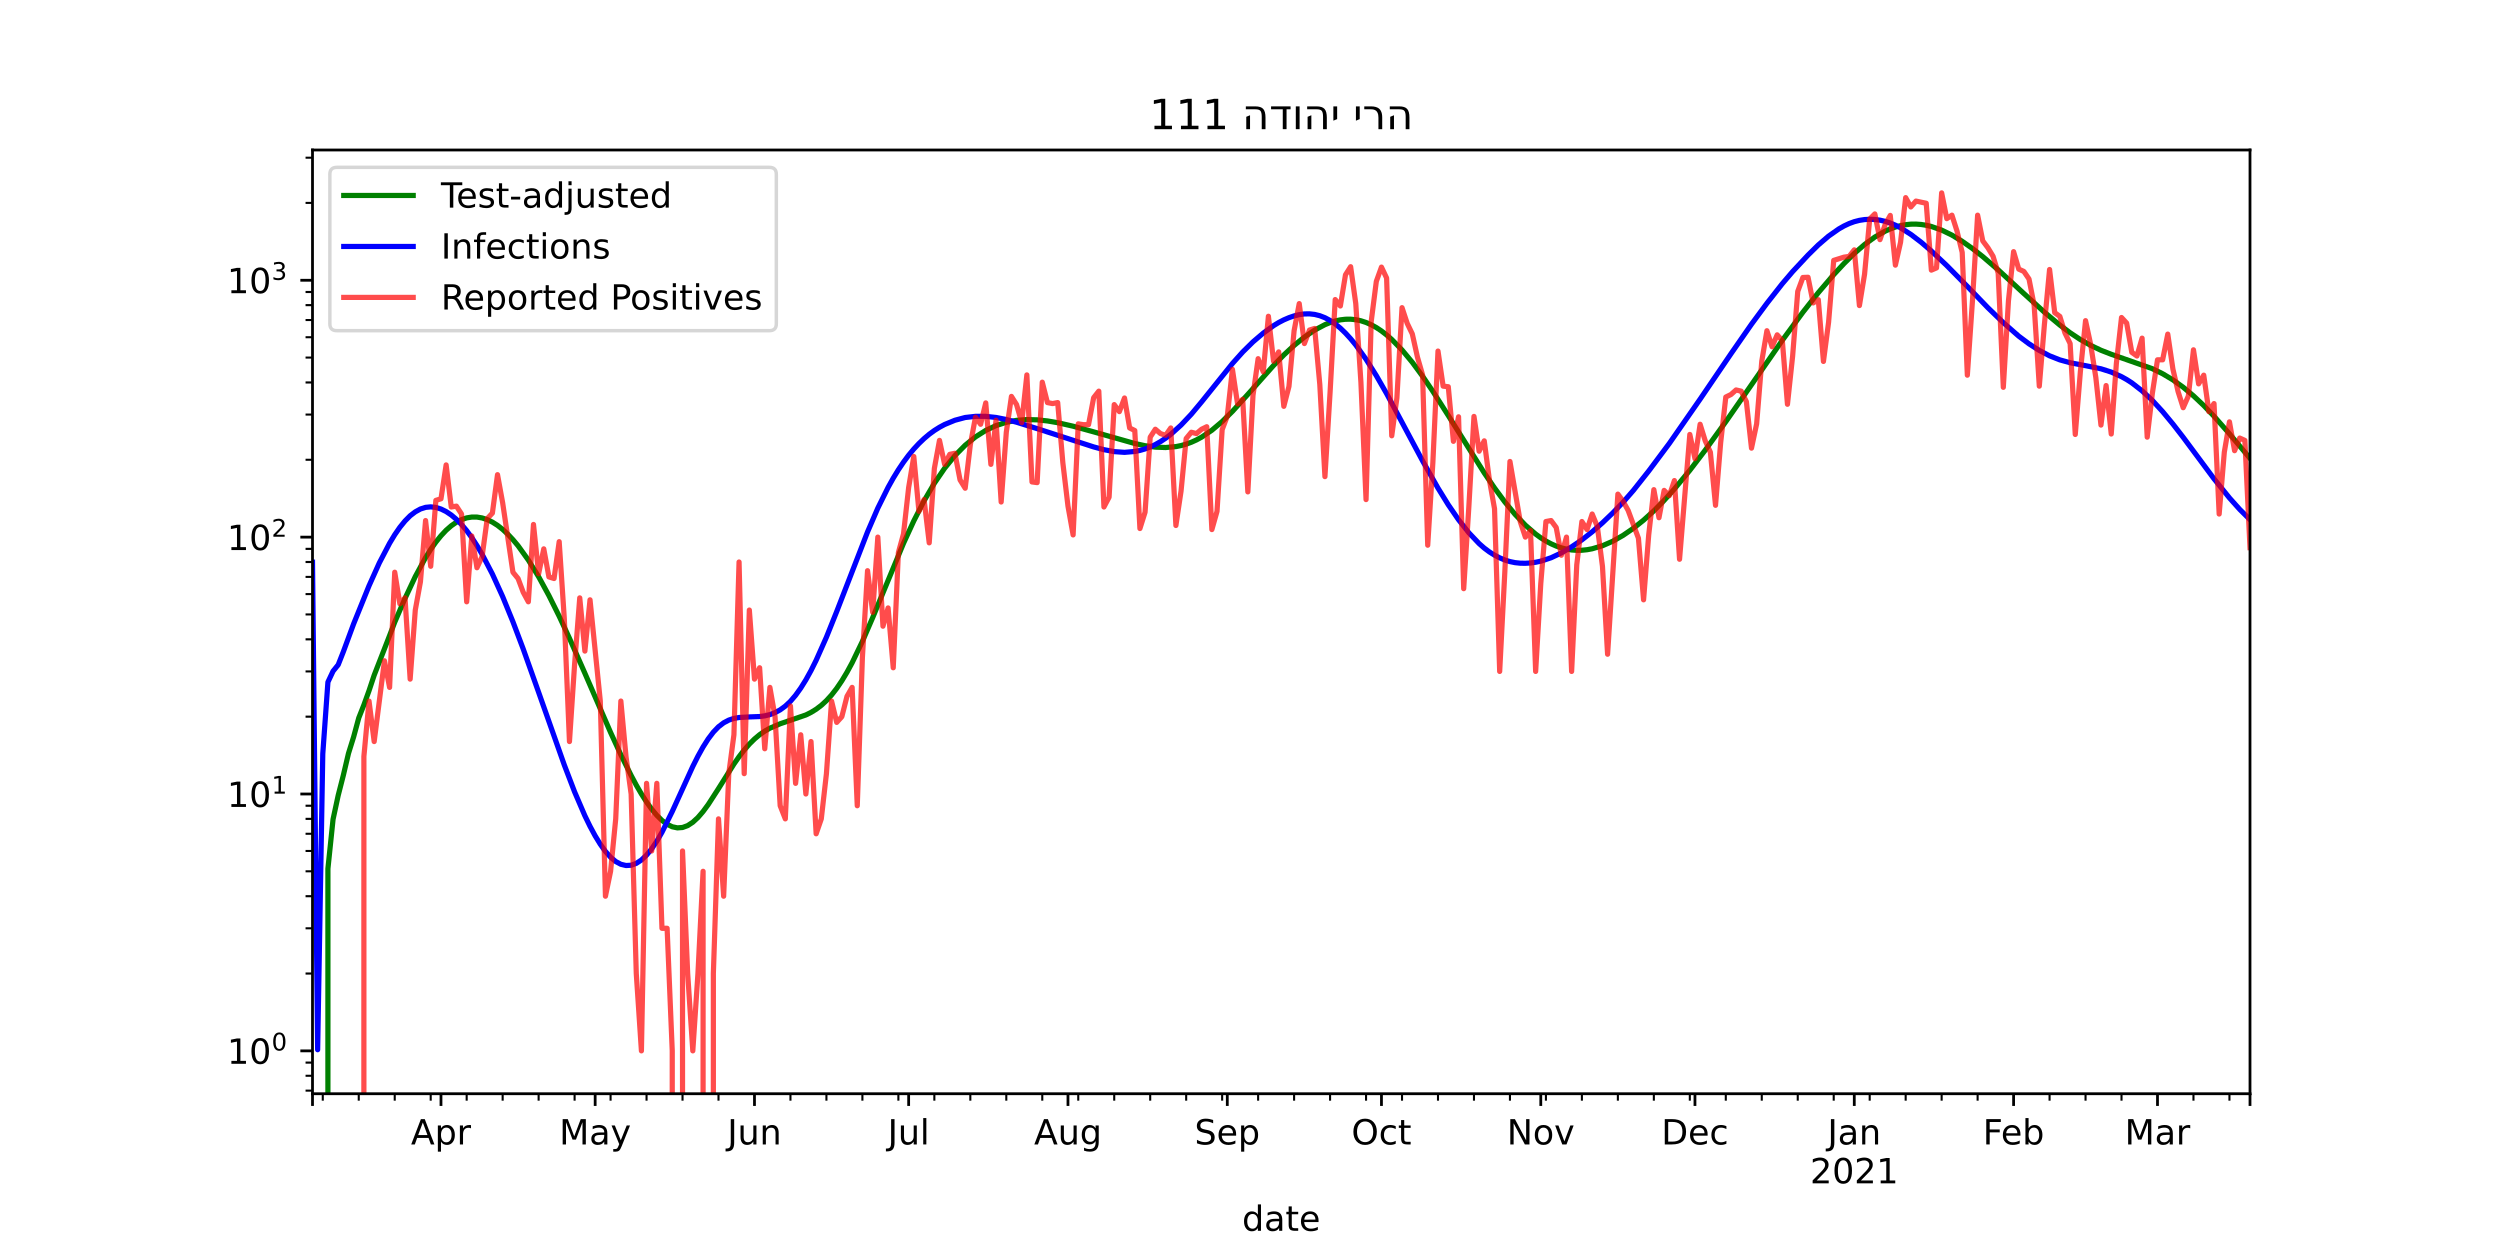 <?xml version="1.0" encoding="utf-8" standalone="no"?>
<!DOCTYPE svg PUBLIC "-//W3C//DTD SVG 1.1//EN"
  "http://www.w3.org/Graphics/SVG/1.1/DTD/svg11.dtd">
<!-- Created with matplotlib (https://matplotlib.org/) -->
<svg height="360pt" version="1.1" viewBox="0 0 720 360" width="720pt" xmlns="http://www.w3.org/2000/svg" xmlns:xlink="http://www.w3.org/1999/xlink">
 <defs>
  <style type="text/css">*{stroke-linecap:butt;stroke-linejoin:round;}</style>
 </defs>
 <g id="figure_1">
  <g id="patch_1">
   <path d="M 0 360 
L 720 360 
L 720 0 
L 0 0 
z
" style="fill:#ffffff;"/>
  </g>
  <g id="axes_1">
   <g id="patch_2">
    <path d="M 90 315 
L 648 315 
L 648 43.2 
L 90 43.2 
z
" style="fill:#ffffff;"/>
   </g>
   <g id="matplotlib.axis_1">
    <g id="xtick_1">
     <g id="line2d_1">
      <defs>
       <path d="M 0 0 
L 0 3.5 
" id="m1b17da9f1c" style="stroke:#000000;stroke-width:0.8;"/>
      </defs>
      <g>
       <use style="stroke:#000000;stroke-width:0.8;" x="90" xlink:href="#m1b17da9f1c" y="315"/>
      </g>
     </g>
    </g>
    <g id="xtick_2">
     <g id="line2d_2">
      <g>
       <use style="stroke:#000000;stroke-width:0.8;" x="127.003" xlink:href="#m1b17da9f1c" y="315"/>
      </g>
     </g>
     <g id="text_1">
      <!-- Apr -->
      <g transform="translate(118.353 329.598)scale(0.1 -0.1)">
       <defs>
        <path d="M 34.188 63.188 
L 20.797 26.906 
L 47.609 26.906 
z
M 28.609 72.906 
L 39.797 72.906 
L 67.578 0 
L 57.328 0 
L 50.688 18.703 
L 17.828 18.703 
L 11.188 0 
L 0.781 0 
z
" id="DejaVuSans-65"/>
        <path d="M 18.109 8.203 
L 18.109 -20.797 
L 9.078 -20.797 
L 9.078 54.688 
L 18.109 54.688 
L 18.109 46.391 
Q 20.953 51.266 25.266 53.625 
Q 29.594 56 35.594 56 
Q 45.562 56 51.781 48.094 
Q 58.016 40.188 58.016 27.297 
Q 58.016 14.406 51.781 6.484 
Q 45.562 -1.422 35.594 -1.422 
Q 29.594 -1.422 25.266 0.953 
Q 20.953 3.328 18.109 8.203 
z
M 48.688 27.297 
Q 48.688 37.203 44.609 42.844 
Q 40.531 48.484 33.406 48.484 
Q 26.266 48.484 22.188 42.844 
Q 18.109 37.203 18.109 27.297 
Q 18.109 17.391 22.188 11.75 
Q 26.266 6.109 33.406 6.109 
Q 40.531 6.109 44.609 11.75 
Q 48.688 17.391 48.688 27.297 
z
" id="DejaVuSans-112"/>
        <path d="M 41.109 46.297 
Q 39.594 47.172 37.812 47.578 
Q 36.031 48 33.891 48 
Q 26.266 48 22.188 43.047 
Q 18.109 38.094 18.109 28.812 
L 18.109 0 
L 9.078 0 
L 9.078 54.688 
L 18.109 54.688 
L 18.109 46.188 
Q 20.953 51.172 25.484 53.578 
Q 30.031 56 36.531 56 
Q 37.453 56 38.578 55.875 
Q 39.703 55.766 41.062 55.516 
z
" id="DejaVuSans-114"/>
       </defs>
       <use xlink:href="#DejaVuSans-65"/>
       <use x="68.408" xlink:href="#DejaVuSans-112"/>
       <use x="131.885" xlink:href="#DejaVuSans-114"/>
      </g>
     </g>
    </g>
    <g id="xtick_3">
     <g id="line2d_3">
      <g>
       <use style="stroke:#000000;stroke-width:0.8;" x="171.406" xlink:href="#m1b17da9f1c" y="315"/>
      </g>
     </g>
     <g id="text_2">
      <!-- May -->
      <g transform="translate(161.068 329.598)scale(0.1 -0.1)">
       <defs>
        <path d="M 9.812 72.906 
L 24.516 72.906 
L 43.109 23.297 
L 61.812 72.906 
L 76.516 72.906 
L 76.516 0 
L 66.891 0 
L 66.891 64.016 
L 48.094 14.016 
L 38.188 14.016 
L 19.391 64.016 
L 19.391 0 
L 9.812 0 
z
" id="DejaVuSans-77"/>
        <path d="M 34.281 27.484 
Q 23.391 27.484 19.188 25 
Q 14.984 22.516 14.984 16.5 
Q 14.984 11.719 18.141 8.906 
Q 21.297 6.109 26.703 6.109 
Q 34.188 6.109 38.703 11.406 
Q 43.219 16.703 43.219 25.484 
L 43.219 27.484 
z
M 52.203 31.203 
L 52.203 0 
L 43.219 0 
L 43.219 8.297 
Q 40.141 3.328 35.547 0.953 
Q 30.953 -1.422 24.312 -1.422 
Q 15.922 -1.422 10.953 3.297 
Q 6 8.016 6 15.922 
Q 6 25.141 12.172 29.828 
Q 18.359 34.516 30.609 34.516 
L 43.219 34.516 
L 43.219 35.406 
Q 43.219 41.609 39.141 45 
Q 35.062 48.391 27.688 48.391 
Q 23 48.391 18.547 47.266 
Q 14.109 46.141 10.016 43.891 
L 10.016 52.203 
Q 14.938 54.109 19.578 55.047 
Q 24.219 56 28.609 56 
Q 40.484 56 46.344 49.844 
Q 52.203 43.703 52.203 31.203 
z
" id="DejaVuSans-97"/>
        <path d="M 32.172 -5.078 
Q 28.375 -14.844 24.75 -17.812 
Q 21.141 -20.797 15.094 -20.797 
L 7.906 -20.797 
L 7.906 -13.281 
L 13.188 -13.281 
Q 16.891 -13.281 18.938 -11.516 
Q 21 -9.766 23.484 -3.219 
L 25.094 0.875 
L 2.984 54.688 
L 12.5 54.688 
L 29.594 11.922 
L 46.688 54.688 
L 56.203 54.688 
z
" id="DejaVuSans-121"/>
       </defs>
       <use xlink:href="#DejaVuSans-77"/>
       <use x="86.279" xlink:href="#DejaVuSans-97"/>
       <use x="147.559" xlink:href="#DejaVuSans-121"/>
      </g>
     </g>
    </g>
    <g id="xtick_4">
     <g id="line2d_4">
      <g>
       <use style="stroke:#000000;stroke-width:0.8;" x="217.289" xlink:href="#m1b17da9f1c" y="315"/>
      </g>
     </g>
     <g id="text_3">
      <!-- Jun -->
      <g transform="translate(209.477 329.598)scale(0.1 -0.1)">
       <defs>
        <path d="M 9.812 72.906 
L 19.672 72.906 
L 19.672 5.078 
Q 19.672 -8.109 14.672 -14.062 
Q 9.672 -20.016 -1.422 -20.016 
L -5.172 -20.016 
L -5.172 -11.719 
L -2.094 -11.719 
Q 4.438 -11.719 7.125 -8.047 
Q 9.812 -4.391 9.812 5.078 
z
" id="DejaVuSans-74"/>
        <path d="M 8.5 21.578 
L 8.5 54.688 
L 17.484 54.688 
L 17.484 21.922 
Q 17.484 14.156 20.5 10.266 
Q 23.531 6.391 29.594 6.391 
Q 36.859 6.391 41.078 11.031 
Q 45.312 15.672 45.312 23.688 
L 45.312 54.688 
L 54.297 54.688 
L 54.297 0 
L 45.312 0 
L 45.312 8.406 
Q 42.047 3.422 37.719 1 
Q 33.406 -1.422 27.688 -1.422 
Q 18.266 -1.422 13.375 4.438 
Q 8.5 10.297 8.5 21.578 
z
M 31.109 56 
z
" id="DejaVuSans-117"/>
        <path d="M 54.891 33.016 
L 54.891 0 
L 45.906 0 
L 45.906 32.719 
Q 45.906 40.484 42.875 44.328 
Q 39.844 48.188 33.797 48.188 
Q 26.516 48.188 22.312 43.547 
Q 18.109 38.922 18.109 30.906 
L 18.109 0 
L 9.078 0 
L 9.078 54.688 
L 18.109 54.688 
L 18.109 46.188 
Q 21.344 51.125 25.703 53.562 
Q 30.078 56 35.797 56 
Q 45.219 56 50.047 50.172 
Q 54.891 44.344 54.891 33.016 
z
" id="DejaVuSans-110"/>
       </defs>
       <use xlink:href="#DejaVuSans-74"/>
       <use x="29.492" xlink:href="#DejaVuSans-117"/>
       <use x="92.871" xlink:href="#DejaVuSans-110"/>
      </g>
     </g>
    </g>
    <g id="xtick_5">
     <g id="line2d_5">
      <g>
       <use style="stroke:#000000;stroke-width:0.8;" x="261.692" xlink:href="#m1b17da9f1c" y="315"/>
      </g>
     </g>
     <g id="text_4">
      <!-- Jul -->
      <g transform="translate(255.659 329.598)scale(0.1 -0.1)">
       <defs>
        <path d="M 9.422 75.984 
L 18.406 75.984 
L 18.406 0 
L 9.422 0 
z
" id="DejaVuSans-108"/>
       </defs>
       <use xlink:href="#DejaVuSans-74"/>
       <use x="29.492" xlink:href="#DejaVuSans-117"/>
       <use x="92.871" xlink:href="#DejaVuSans-108"/>
      </g>
     </g>
    </g>
    <g id="xtick_6">
     <g id="line2d_6">
      <g>
       <use style="stroke:#000000;stroke-width:0.8;" x="307.576" xlink:href="#m1b17da9f1c" y="315"/>
      </g>
     </g>
     <g id="text_5">
      <!-- Aug -->
      <g transform="translate(297.812 329.598)scale(0.1 -0.1)">
       <defs>
        <path d="M 45.406 27.984 
Q 45.406 37.75 41.375 43.109 
Q 37.359 48.484 30.078 48.484 
Q 22.859 48.484 18.828 43.109 
Q 14.797 37.75 14.797 27.984 
Q 14.797 18.266 18.828 12.891 
Q 22.859 7.516 30.078 7.516 
Q 37.359 7.516 41.375 12.891 
Q 45.406 18.266 45.406 27.984 
z
M 54.391 6.781 
Q 54.391 -7.172 48.188 -13.984 
Q 42 -20.797 29.203 -20.797 
Q 24.469 -20.797 20.266 -20.094 
Q 16.062 -19.391 12.109 -17.922 
L 12.109 -9.188 
Q 16.062 -11.328 19.922 -12.344 
Q 23.781 -13.375 27.781 -13.375 
Q 36.625 -13.375 41.016 -8.766 
Q 45.406 -4.156 45.406 5.172 
L 45.406 9.625 
Q 42.625 4.781 38.281 2.391 
Q 33.938 0 27.875 0 
Q 17.828 0 11.672 7.656 
Q 5.516 15.328 5.516 27.984 
Q 5.516 40.672 11.672 48.328 
Q 17.828 56 27.875 56 
Q 33.938 56 38.281 53.609 
Q 42.625 51.219 45.406 46.391 
L 45.406 54.688 
L 54.391 54.688 
z
" id="DejaVuSans-103"/>
       </defs>
       <use xlink:href="#DejaVuSans-65"/>
       <use x="68.408" xlink:href="#DejaVuSans-117"/>
       <use x="131.787" xlink:href="#DejaVuSans-103"/>
      </g>
     </g>
    </g>
    <g id="xtick_7">
     <g id="line2d_7">
      <g>
       <use style="stroke:#000000;stroke-width:0.8;" x="353.459" xlink:href="#m1b17da9f1c" y="315"/>
      </g>
     </g>
     <g id="text_6">
      <!-- Sep -->
      <g transform="translate(344.034 329.598)scale(0.1 -0.1)">
       <defs>
        <path d="M 53.516 70.516 
L 53.516 60.891 
Q 47.906 63.578 42.922 64.891 
Q 37.938 66.219 33.297 66.219 
Q 25.25 66.219 20.875 63.094 
Q 16.5 59.969 16.5 54.203 
Q 16.5 49.359 19.406 46.891 
Q 22.312 44.438 30.422 42.922 
L 36.375 41.703 
Q 47.406 39.594 52.656 34.297 
Q 57.906 29 57.906 20.125 
Q 57.906 9.516 50.797 4.047 
Q 43.703 -1.422 29.984 -1.422 
Q 24.812 -1.422 18.969 -0.25 
Q 13.141 0.922 6.891 3.219 
L 6.891 13.375 
Q 12.891 10.016 18.656 8.297 
Q 24.422 6.594 29.984 6.594 
Q 38.422 6.594 43.016 9.906 
Q 47.609 13.234 47.609 19.391 
Q 47.609 24.75 44.312 27.781 
Q 41.016 30.812 33.5 32.328 
L 27.484 33.5 
Q 16.453 35.688 11.516 40.375 
Q 6.594 45.062 6.594 53.422 
Q 6.594 63.094 13.406 68.656 
Q 20.219 74.219 32.172 74.219 
Q 37.312 74.219 42.625 73.281 
Q 47.953 72.359 53.516 70.516 
z
" id="DejaVuSans-83"/>
        <path d="M 56.203 29.594 
L 56.203 25.203 
L 14.891 25.203 
Q 15.484 15.922 20.484 11.062 
Q 25.484 6.203 34.422 6.203 
Q 39.594 6.203 44.453 7.469 
Q 49.312 8.734 54.109 11.281 
L 54.109 2.781 
Q 49.266 0.734 44.188 -0.344 
Q 39.109 -1.422 33.891 -1.422 
Q 20.797 -1.422 13.156 6.188 
Q 5.516 13.812 5.516 26.812 
Q 5.516 40.234 12.766 48.109 
Q 20.016 56 32.328 56 
Q 43.359 56 49.781 48.891 
Q 56.203 41.797 56.203 29.594 
z
M 47.219 32.234 
Q 47.125 39.594 43.094 43.984 
Q 39.062 48.391 32.422 48.391 
Q 24.906 48.391 20.391 44.141 
Q 15.875 39.891 15.188 32.172 
z
" id="DejaVuSans-101"/>
       </defs>
       <use xlink:href="#DejaVuSans-83"/>
       <use x="63.477" xlink:href="#DejaVuSans-101"/>
       <use x="125" xlink:href="#DejaVuSans-112"/>
      </g>
     </g>
    </g>
    <g id="xtick_8">
     <g id="line2d_8">
      <g>
       <use style="stroke:#000000;stroke-width:0.8;" x="397.862" xlink:href="#m1b17da9f1c" y="315"/>
      </g>
     </g>
     <g id="text_7">
      <!-- Oct -->
      <g transform="translate(389.217 329.598)scale(0.1 -0.1)">
       <defs>
        <path d="M 39.406 66.219 
Q 28.656 66.219 22.328 58.203 
Q 16.016 50.203 16.016 36.375 
Q 16.016 22.609 22.328 14.594 
Q 28.656 6.594 39.406 6.594 
Q 50.141 6.594 56.422 14.594 
Q 62.703 22.609 62.703 36.375 
Q 62.703 50.203 56.422 58.203 
Q 50.141 66.219 39.406 66.219 
z
M 39.406 74.219 
Q 54.734 74.219 63.906 63.938 
Q 73.094 53.656 73.094 36.375 
Q 73.094 19.141 63.906 8.859 
Q 54.734 -1.422 39.406 -1.422 
Q 24.031 -1.422 14.812 8.828 
Q 5.609 19.094 5.609 36.375 
Q 5.609 53.656 14.812 63.938 
Q 24.031 74.219 39.406 74.219 
z
" id="DejaVuSans-79"/>
        <path d="M 48.781 52.594 
L 48.781 44.188 
Q 44.969 46.297 41.141 47.344 
Q 37.312 48.391 33.406 48.391 
Q 24.656 48.391 19.812 42.844 
Q 14.984 37.312 14.984 27.297 
Q 14.984 17.281 19.812 11.734 
Q 24.656 6.203 33.406 6.203 
Q 37.312 6.203 41.141 7.25 
Q 44.969 8.297 48.781 10.406 
L 48.781 2.094 
Q 45.016 0.344 40.984 -0.531 
Q 36.969 -1.422 32.422 -1.422 
Q 20.062 -1.422 12.781 6.344 
Q 5.516 14.109 5.516 27.297 
Q 5.516 40.672 12.859 48.328 
Q 20.219 56 33.016 56 
Q 37.156 56 41.109 55.141 
Q 45.062 54.297 48.781 52.594 
z
" id="DejaVuSans-99"/>
        <path d="M 18.312 70.219 
L 18.312 54.688 
L 36.812 54.688 
L 36.812 47.703 
L 18.312 47.703 
L 18.312 18.016 
Q 18.312 11.328 20.141 9.422 
Q 21.969 7.516 27.594 7.516 
L 36.812 7.516 
L 36.812 0 
L 27.594 0 
Q 17.188 0 13.234 3.875 
Q 9.281 7.766 9.281 18.016 
L 9.281 47.703 
L 2.688 47.703 
L 2.688 54.688 
L 9.281 54.688 
L 9.281 70.219 
z
" id="DejaVuSans-116"/>
       </defs>
       <use xlink:href="#DejaVuSans-79"/>
       <use x="78.711" xlink:href="#DejaVuSans-99"/>
       <use x="133.691" xlink:href="#DejaVuSans-116"/>
      </g>
     </g>
    </g>
    <g id="xtick_9">
     <g id="line2d_9">
      <g>
       <use style="stroke:#000000;stroke-width:0.8;" x="443.745" xlink:href="#m1b17da9f1c" y="315"/>
      </g>
     </g>
     <g id="text_8">
      <!-- Nov -->
      <g transform="translate(433.986 329.598)scale(0.1 -0.1)">
       <defs>
        <path d="M 9.812 72.906 
L 23.094 72.906 
L 55.422 11.922 
L 55.422 72.906 
L 64.984 72.906 
L 64.984 0 
L 51.703 0 
L 19.391 60.984 
L 19.391 0 
L 9.812 0 
z
" id="DejaVuSans-78"/>
        <path d="M 30.609 48.391 
Q 23.391 48.391 19.188 42.75 
Q 14.984 37.109 14.984 27.297 
Q 14.984 17.484 19.156 11.844 
Q 23.344 6.203 30.609 6.203 
Q 37.797 6.203 41.984 11.859 
Q 46.188 17.531 46.188 27.297 
Q 46.188 37.016 41.984 42.703 
Q 37.797 48.391 30.609 48.391 
z
M 30.609 56 
Q 42.328 56 49.016 48.375 
Q 55.719 40.766 55.719 27.297 
Q 55.719 13.875 49.016 6.219 
Q 42.328 -1.422 30.609 -1.422 
Q 18.844 -1.422 12.172 6.219 
Q 5.516 13.875 5.516 27.297 
Q 5.516 40.766 12.172 48.375 
Q 18.844 56 30.609 56 
z
" id="DejaVuSans-111"/>
        <path d="M 2.984 54.688 
L 12.5 54.688 
L 29.594 8.797 
L 46.688 54.688 
L 56.203 54.688 
L 35.688 0 
L 23.484 0 
z
" id="DejaVuSans-118"/>
       </defs>
       <use xlink:href="#DejaVuSans-78"/>
       <use x="74.805" xlink:href="#DejaVuSans-111"/>
       <use x="135.986" xlink:href="#DejaVuSans-118"/>
      </g>
     </g>
    </g>
    <g id="xtick_10">
     <g id="line2d_10">
      <g>
       <use style="stroke:#000000;stroke-width:0.8;" x="488.149" xlink:href="#m1b17da9f1c" y="315"/>
      </g>
     </g>
     <g id="text_9">
      <!-- Dec -->
      <g transform="translate(478.473 329.598)scale(0.1 -0.1)">
       <defs>
        <path d="M 19.672 64.797 
L 19.672 8.109 
L 31.594 8.109 
Q 46.688 8.109 53.688 14.938 
Q 60.688 21.781 60.688 36.531 
Q 60.688 51.172 53.688 57.984 
Q 46.688 64.797 31.594 64.797 
z
M 9.812 72.906 
L 30.078 72.906 
Q 51.266 72.906 61.172 64.094 
Q 71.094 55.281 71.094 36.531 
Q 71.094 17.672 61.125 8.828 
Q 51.172 0 30.078 0 
L 9.812 0 
z
" id="DejaVuSans-68"/>
       </defs>
       <use xlink:href="#DejaVuSans-68"/>
       <use x="77.002" xlink:href="#DejaVuSans-101"/>
       <use x="138.525" xlink:href="#DejaVuSans-99"/>
      </g>
     </g>
    </g>
    <g id="xtick_11">
     <g id="line2d_11">
      <g>
       <use style="stroke:#000000;stroke-width:0.8;" x="534.032" xlink:href="#m1b17da9f1c" y="315"/>
      </g>
     </g>
     <g id="text_10">
      <!-- Jan -->
      <g transform="translate(526.324 329.598)scale(0.1 -0.1)">
       <use xlink:href="#DejaVuSans-74"/>
       <use x="29.492" xlink:href="#DejaVuSans-97"/>
       <use x="90.771" xlink:href="#DejaVuSans-110"/>
      </g>
      <!-- 2021 -->
      <g transform="translate(521.307 340.796)scale(0.1 -0.1)">
       <defs>
        <path d="M 19.188 8.297 
L 53.609 8.297 
L 53.609 0 
L 7.328 0 
L 7.328 8.297 
Q 12.938 14.109 22.625 23.891 
Q 32.328 33.688 34.812 36.531 
Q 39.547 41.844 41.422 45.531 
Q 43.312 49.219 43.312 52.781 
Q 43.312 58.594 39.234 62.25 
Q 35.156 65.922 28.609 65.922 
Q 23.969 65.922 18.812 64.312 
Q 13.672 62.703 7.812 59.422 
L 7.812 69.391 
Q 13.766 71.781 18.938 73 
Q 24.125 74.219 28.422 74.219 
Q 39.75 74.219 46.484 68.547 
Q 53.219 62.891 53.219 53.422 
Q 53.219 48.922 51.531 44.891 
Q 49.859 40.875 45.406 35.406 
Q 44.188 33.984 37.641 27.219 
Q 31.109 20.453 19.188 8.297 
z
" id="DejaVuSans-50"/>
        <path d="M 31.781 66.406 
Q 24.172 66.406 20.328 58.906 
Q 16.5 51.422 16.5 36.375 
Q 16.5 21.391 20.328 13.891 
Q 24.172 6.391 31.781 6.391 
Q 39.453 6.391 43.281 13.891 
Q 47.125 21.391 47.125 36.375 
Q 47.125 51.422 43.281 58.906 
Q 39.453 66.406 31.781 66.406 
z
M 31.781 74.219 
Q 44.047 74.219 50.516 64.516 
Q 56.984 54.828 56.984 36.375 
Q 56.984 17.969 50.516 8.266 
Q 44.047 -1.422 31.781 -1.422 
Q 19.531 -1.422 13.062 8.266 
Q 6.594 17.969 6.594 36.375 
Q 6.594 54.828 13.062 64.516 
Q 19.531 74.219 31.781 74.219 
z
" id="DejaVuSans-48"/>
        <path d="M 12.406 8.297 
L 28.516 8.297 
L 28.516 63.922 
L 10.984 60.406 
L 10.984 69.391 
L 28.422 72.906 
L 38.281 72.906 
L 38.281 8.297 
L 54.391 8.297 
L 54.391 0 
L 12.406 0 
z
" id="DejaVuSans-49"/>
       </defs>
       <use xlink:href="#DejaVuSans-50"/>
       <use x="63.623" xlink:href="#DejaVuSans-48"/>
       <use x="127.246" xlink:href="#DejaVuSans-50"/>
       <use x="190.869" xlink:href="#DejaVuSans-49"/>
      </g>
     </g>
    </g>
    <g id="xtick_12">
     <g id="line2d_12">
      <g>
       <use style="stroke:#000000;stroke-width:0.8;" x="579.915" xlink:href="#m1b17da9f1c" y="315"/>
      </g>
     </g>
     <g id="text_11">
      <!-- Feb -->
      <g transform="translate(571.064 329.598)scale(0.1 -0.1)">
       <defs>
        <path d="M 9.812 72.906 
L 51.703 72.906 
L 51.703 64.594 
L 19.672 64.594 
L 19.672 43.109 
L 48.578 43.109 
L 48.578 34.812 
L 19.672 34.812 
L 19.672 0 
L 9.812 0 
z
" id="DejaVuSans-70"/>
        <path d="M 48.688 27.297 
Q 48.688 37.203 44.609 42.844 
Q 40.531 48.484 33.406 48.484 
Q 26.266 48.484 22.188 42.844 
Q 18.109 37.203 18.109 27.297 
Q 18.109 17.391 22.188 11.75 
Q 26.266 6.109 33.406 6.109 
Q 40.531 6.109 44.609 11.75 
Q 48.688 17.391 48.688 27.297 
z
M 18.109 46.391 
Q 20.953 51.266 25.266 53.625 
Q 29.594 56 35.594 56 
Q 45.562 56 51.781 48.094 
Q 58.016 40.188 58.016 27.297 
Q 58.016 14.406 51.781 6.484 
Q 45.562 -1.422 35.594 -1.422 
Q 29.594 -1.422 25.266 0.953 
Q 20.953 3.328 18.109 8.203 
L 18.109 0 
L 9.078 0 
L 9.078 75.984 
L 18.109 75.984 
z
" id="DejaVuSans-98"/>
       </defs>
       <use xlink:href="#DejaVuSans-70"/>
       <use x="52.02" xlink:href="#DejaVuSans-101"/>
       <use x="113.543" xlink:href="#DejaVuSans-98"/>
      </g>
     </g>
    </g>
    <g id="xtick_13">
     <g id="line2d_13">
      <g>
       <use style="stroke:#000000;stroke-width:0.8;" x="621.358" xlink:href="#m1b17da9f1c" y="315"/>
      </g>
     </g>
     <g id="text_12">
      <!-- Mar -->
      <g transform="translate(611.924 329.598)scale(0.1 -0.1)">
       <use xlink:href="#DejaVuSans-77"/>
       <use x="86.279" xlink:href="#DejaVuSans-97"/>
       <use x="147.559" xlink:href="#DejaVuSans-114"/>
      </g>
     </g>
    </g>
    <g id="xtick_14">
     <g id="line2d_14">
      <g>
       <use style="stroke:#000000;stroke-width:0.8;" x="648" xlink:href="#m1b17da9f1c" y="315"/>
      </g>
     </g>
    </g>
    <g id="xtick_15">
     <g id="line2d_15">
      <defs>
       <path d="M 0 0 
L 0 2 
" id="md1e01b99cb" style="stroke:#000000;stroke-width:0.6;"/>
      </defs>
      <g>
       <use style="stroke:#000000;stroke-width:0.6;" x="92.96" xlink:href="#md1e01b99cb" y="315"/>
      </g>
     </g>
    </g>
    <g id="xtick_16">
     <g id="line2d_16">
      <g>
       <use style="stroke:#000000;stroke-width:0.6;" x="103.321" xlink:href="#md1e01b99cb" y="315"/>
      </g>
     </g>
    </g>
    <g id="xtick_17">
     <g id="line2d_17">
      <g>
       <use style="stroke:#000000;stroke-width:0.6;" x="113.682" xlink:href="#md1e01b99cb" y="315"/>
      </g>
     </g>
    </g>
    <g id="xtick_18">
     <g id="line2d_18">
      <g>
       <use style="stroke:#000000;stroke-width:0.6;" x="124.042" xlink:href="#md1e01b99cb" y="315"/>
      </g>
     </g>
    </g>
    <g id="xtick_19">
     <g id="line2d_19">
      <g>
       <use style="stroke:#000000;stroke-width:0.6;" x="134.403" xlink:href="#md1e01b99cb" y="315"/>
      </g>
     </g>
    </g>
    <g id="xtick_20">
     <g id="line2d_20">
      <g>
       <use style="stroke:#000000;stroke-width:0.6;" x="144.764" xlink:href="#md1e01b99cb" y="315"/>
      </g>
     </g>
    </g>
    <g id="xtick_21">
     <g id="line2d_21">
      <g>
       <use style="stroke:#000000;stroke-width:0.6;" x="155.125" xlink:href="#md1e01b99cb" y="315"/>
      </g>
     </g>
    </g>
    <g id="xtick_22">
     <g id="line2d_22">
      <g>
       <use style="stroke:#000000;stroke-width:0.6;" x="165.485" xlink:href="#md1e01b99cb" y="315"/>
      </g>
     </g>
    </g>
    <g id="xtick_23">
     <g id="line2d_23">
      <g>
       <use style="stroke:#000000;stroke-width:0.6;" x="175.846" xlink:href="#md1e01b99cb" y="315"/>
      </g>
     </g>
    </g>
    <g id="xtick_24">
     <g id="line2d_24">
      <g>
       <use style="stroke:#000000;stroke-width:0.6;" x="186.207" xlink:href="#md1e01b99cb" y="315"/>
      </g>
     </g>
    </g>
    <g id="xtick_25">
     <g id="line2d_25">
      <g>
       <use style="stroke:#000000;stroke-width:0.6;" x="196.568" xlink:href="#md1e01b99cb" y="315"/>
      </g>
     </g>
    </g>
    <g id="xtick_26">
     <g id="line2d_26">
      <g>
       <use style="stroke:#000000;stroke-width:0.6;" x="206.928" xlink:href="#md1e01b99cb" y="315"/>
      </g>
     </g>
    </g>
    <g id="xtick_27">
     <g id="line2d_27">
      <g>
       <use style="stroke:#000000;stroke-width:0.6;" x="227.65" xlink:href="#md1e01b99cb" y="315"/>
      </g>
     </g>
    </g>
    <g id="xtick_28">
     <g id="line2d_28">
      <g>
       <use style="stroke:#000000;stroke-width:0.6;" x="238.011" xlink:href="#md1e01b99cb" y="315"/>
      </g>
     </g>
    </g>
    <g id="xtick_29">
     <g id="line2d_29">
      <g>
       <use style="stroke:#000000;stroke-width:0.6;" x="248.371" xlink:href="#md1e01b99cb" y="315"/>
      </g>
     </g>
    </g>
    <g id="xtick_30">
     <g id="line2d_30">
      <g>
       <use style="stroke:#000000;stroke-width:0.6;" x="258.732" xlink:href="#md1e01b99cb" y="315"/>
      </g>
     </g>
    </g>
    <g id="xtick_31">
     <g id="line2d_31">
      <g>
       <use style="stroke:#000000;stroke-width:0.6;" x="269.093" xlink:href="#md1e01b99cb" y="315"/>
      </g>
     </g>
    </g>
    <g id="xtick_32">
     <g id="line2d_32">
      <g>
       <use style="stroke:#000000;stroke-width:0.6;" x="279.454" xlink:href="#md1e01b99cb" y="315"/>
      </g>
     </g>
    </g>
    <g id="xtick_33">
     <g id="line2d_33">
      <g>
       <use style="stroke:#000000;stroke-width:0.6;" x="289.814" xlink:href="#md1e01b99cb" y="315"/>
      </g>
     </g>
    </g>
    <g id="xtick_34">
     <g id="line2d_34">
      <g>
       <use style="stroke:#000000;stroke-width:0.6;" x="300.175" xlink:href="#md1e01b99cb" y="315"/>
      </g>
     </g>
    </g>
    <g id="xtick_35">
     <g id="line2d_35">
      <g>
       <use style="stroke:#000000;stroke-width:0.6;" x="310.536" xlink:href="#md1e01b99cb" y="315"/>
      </g>
     </g>
    </g>
    <g id="xtick_36">
     <g id="line2d_36">
      <g>
       <use style="stroke:#000000;stroke-width:0.6;" x="320.897" xlink:href="#md1e01b99cb" y="315"/>
      </g>
     </g>
    </g>
    <g id="xtick_37">
     <g id="line2d_37">
      <g>
       <use style="stroke:#000000;stroke-width:0.6;" x="331.257" xlink:href="#md1e01b99cb" y="315"/>
      </g>
     </g>
    </g>
    <g id="xtick_38">
     <g id="line2d_38">
      <g>
       <use style="stroke:#000000;stroke-width:0.6;" x="341.618" xlink:href="#md1e01b99cb" y="315"/>
      </g>
     </g>
    </g>
    <g id="xtick_39">
     <g id="line2d_39">
      <g>
       <use style="stroke:#000000;stroke-width:0.6;" x="351.979" xlink:href="#md1e01b99cb" y="315"/>
      </g>
     </g>
    </g>
    <g id="xtick_40">
     <g id="line2d_40">
      <g>
       <use style="stroke:#000000;stroke-width:0.6;" x="362.34" xlink:href="#md1e01b99cb" y="315"/>
      </g>
     </g>
    </g>
    <g id="xtick_41">
     <g id="line2d_41">
      <g>
       <use style="stroke:#000000;stroke-width:0.6;" x="372.7" xlink:href="#md1e01b99cb" y="315"/>
      </g>
     </g>
    </g>
    <g id="xtick_42">
     <g id="line2d_42">
      <g>
       <use style="stroke:#000000;stroke-width:0.6;" x="383.061" xlink:href="#md1e01b99cb" y="315"/>
      </g>
     </g>
    </g>
    <g id="xtick_43">
     <g id="line2d_43">
      <g>
       <use style="stroke:#000000;stroke-width:0.6;" x="393.422" xlink:href="#md1e01b99cb" y="315"/>
      </g>
     </g>
    </g>
    <g id="xtick_44">
     <g id="line2d_44">
      <g>
       <use style="stroke:#000000;stroke-width:0.6;" x="403.782" xlink:href="#md1e01b99cb" y="315"/>
      </g>
     </g>
    </g>
    <g id="xtick_45">
     <g id="line2d_45">
      <g>
       <use style="stroke:#000000;stroke-width:0.6;" x="414.143" xlink:href="#md1e01b99cb" y="315"/>
      </g>
     </g>
    </g>
    <g id="xtick_46">
     <g id="line2d_46">
      <g>
       <use style="stroke:#000000;stroke-width:0.6;" x="424.504" xlink:href="#md1e01b99cb" y="315"/>
      </g>
     </g>
    </g>
    <g id="xtick_47">
     <g id="line2d_47">
      <g>
       <use style="stroke:#000000;stroke-width:0.6;" x="434.865" xlink:href="#md1e01b99cb" y="315"/>
      </g>
     </g>
    </g>
    <g id="xtick_48">
     <g id="line2d_48">
      <g>
       <use style="stroke:#000000;stroke-width:0.6;" x="445.225" xlink:href="#md1e01b99cb" y="315"/>
      </g>
     </g>
    </g>
    <g id="xtick_49">
     <g id="line2d_49">
      <g>
       <use style="stroke:#000000;stroke-width:0.6;" x="455.586" xlink:href="#md1e01b99cb" y="315"/>
      </g>
     </g>
    </g>
    <g id="xtick_50">
     <g id="line2d_50">
      <g>
       <use style="stroke:#000000;stroke-width:0.6;" x="465.947" xlink:href="#md1e01b99cb" y="315"/>
      </g>
     </g>
    </g>
    <g id="xtick_51">
     <g id="line2d_51">
      <g>
       <use style="stroke:#000000;stroke-width:0.6;" x="476.308" xlink:href="#md1e01b99cb" y="315"/>
      </g>
     </g>
    </g>
    <g id="xtick_52">
     <g id="line2d_52">
      <g>
       <use style="stroke:#000000;stroke-width:0.6;" x="486.668" xlink:href="#md1e01b99cb" y="315"/>
      </g>
     </g>
    </g>
    <g id="xtick_53">
     <g id="line2d_53">
      <g>
       <use style="stroke:#000000;stroke-width:0.6;" x="497.029" xlink:href="#md1e01b99cb" y="315"/>
      </g>
     </g>
    </g>
    <g id="xtick_54">
     <g id="line2d_54">
      <g>
       <use style="stroke:#000000;stroke-width:0.6;" x="507.39" xlink:href="#md1e01b99cb" y="315"/>
      </g>
     </g>
    </g>
    <g id="xtick_55">
     <g id="line2d_55">
      <g>
       <use style="stroke:#000000;stroke-width:0.6;" x="517.751" xlink:href="#md1e01b99cb" y="315"/>
      </g>
     </g>
    </g>
    <g id="xtick_56">
     <g id="line2d_56">
      <g>
       <use style="stroke:#000000;stroke-width:0.6;" x="528.111" xlink:href="#md1e01b99cb" y="315"/>
      </g>
     </g>
    </g>
    <g id="xtick_57">
     <g id="line2d_57">
      <g>
       <use style="stroke:#000000;stroke-width:0.6;" x="538.472" xlink:href="#md1e01b99cb" y="315"/>
      </g>
     </g>
    </g>
    <g id="xtick_58">
     <g id="line2d_58">
      <g>
       <use style="stroke:#000000;stroke-width:0.6;" x="548.833" xlink:href="#md1e01b99cb" y="315"/>
      </g>
     </g>
    </g>
    <g id="xtick_59">
     <g id="line2d_59">
      <g>
       <use style="stroke:#000000;stroke-width:0.6;" x="559.194" xlink:href="#md1e01b99cb" y="315"/>
      </g>
     </g>
    </g>
    <g id="xtick_60">
     <g id="line2d_60">
      <g>
       <use style="stroke:#000000;stroke-width:0.6;" x="569.554" xlink:href="#md1e01b99cb" y="315"/>
      </g>
     </g>
    </g>
    <g id="xtick_61">
     <g id="line2d_61">
      <g>
       <use style="stroke:#000000;stroke-width:0.6;" x="590.276" xlink:href="#md1e01b99cb" y="315"/>
      </g>
     </g>
    </g>
    <g id="xtick_62">
     <g id="line2d_62">
      <g>
       <use style="stroke:#000000;stroke-width:0.6;" x="600.637" xlink:href="#md1e01b99cb" y="315"/>
      </g>
     </g>
    </g>
    <g id="xtick_63">
     <g id="line2d_63">
      <g>
       <use style="stroke:#000000;stroke-width:0.6;" x="610.997" xlink:href="#md1e01b99cb" y="315"/>
      </g>
     </g>
    </g>
    <g id="xtick_64">
     <g id="line2d_64">
      <g>
       <use style="stroke:#000000;stroke-width:0.6;" x="631.719" xlink:href="#md1e01b99cb" y="315"/>
      </g>
     </g>
    </g>
    <g id="xtick_65">
     <g id="line2d_65">
      <g>
       <use style="stroke:#000000;stroke-width:0.6;" x="642.08" xlink:href="#md1e01b99cb" y="315"/>
      </g>
     </g>
    </g>
    <g id="text_13">
     <!-- date -->
     <g transform="translate(357.725 354.474)scale(0.1 -0.1)">
      <defs>
       <path d="M 45.406 46.391 
L 45.406 75.984 
L 54.391 75.984 
L 54.391 0 
L 45.406 0 
L 45.406 8.203 
Q 42.578 3.328 38.25 0.953 
Q 33.938 -1.422 27.875 -1.422 
Q 17.969 -1.422 11.734 6.484 
Q 5.516 14.406 5.516 27.297 
Q 5.516 40.188 11.734 48.094 
Q 17.969 56 27.875 56 
Q 33.938 56 38.25 53.625 
Q 42.578 51.266 45.406 46.391 
z
M 14.797 27.297 
Q 14.797 17.391 18.875 11.75 
Q 22.953 6.109 30.078 6.109 
Q 37.203 6.109 41.297 11.75 
Q 45.406 17.391 45.406 27.297 
Q 45.406 37.203 41.297 42.844 
Q 37.203 48.484 30.078 48.484 
Q 22.953 48.484 18.875 42.844 
Q 14.797 37.203 14.797 27.297 
z
" id="DejaVuSans-100"/>
      </defs>
      <use xlink:href="#DejaVuSans-100"/>
      <use x="63.477" xlink:href="#DejaVuSans-97"/>
      <use x="124.756" xlink:href="#DejaVuSans-116"/>
      <use x="163.965" xlink:href="#DejaVuSans-101"/>
     </g>
    </g>
   </g>
   <g id="matplotlib.axis_2">
    <g id="ytick_1">
     <g id="line2d_66">
      <defs>
       <path d="M 0 0 
L -3.5 0 
" id="mf0b0c158ed" style="stroke:#000000;stroke-width:0.8;"/>
      </defs>
      <g>
       <use style="stroke:#000000;stroke-width:0.8;" x="90" xlink:href="#mf0b0c158ed" y="302.645"/>
      </g>
     </g>
     <g id="text_14">
      <!-- $\mathdefault{10^{0}}$ -->
      <g transform="translate(65.4 306.445)scale(0.1 -0.1)">
       <use transform="translate(0 0.766)" xlink:href="#DejaVuSans-49"/>
       <use transform="translate(63.623 0.766)" xlink:href="#DejaVuSans-48"/>
       <use transform="translate(128.203 39.047)scale(0.7)" xlink:href="#DejaVuSans-48"/>
      </g>
     </g>
    </g>
    <g id="ytick_2">
     <g id="line2d_67">
      <g>
       <use style="stroke:#000000;stroke-width:0.8;" x="90" xlink:href="#mf0b0c158ed" y="228.667"/>
      </g>
     </g>
     <g id="text_15">
      <!-- $\mathdefault{10^{1}}$ -->
      <g transform="translate(65.4 232.466)scale(0.1 -0.1)">
       <use transform="translate(0 0.684)" xlink:href="#DejaVuSans-49"/>
       <use transform="translate(63.623 0.684)" xlink:href="#DejaVuSans-48"/>
       <use transform="translate(128.203 38.966)scale(0.7)" xlink:href="#DejaVuSans-49"/>
      </g>
     </g>
    </g>
    <g id="ytick_3">
     <g id="line2d_68">
      <g>
       <use style="stroke:#000000;stroke-width:0.8;" x="90" xlink:href="#mf0b0c158ed" y="154.689"/>
      </g>
     </g>
     <g id="text_16">
      <!-- $\mathdefault{10^{2}}$ -->
      <g transform="translate(65.4 158.488)scale(0.1 -0.1)">
       <use transform="translate(0 0.766)" xlink:href="#DejaVuSans-49"/>
       <use transform="translate(63.623 0.766)" xlink:href="#DejaVuSans-48"/>
       <use transform="translate(128.203 39.047)scale(0.7)" xlink:href="#DejaVuSans-50"/>
      </g>
     </g>
    </g>
    <g id="ytick_4">
     <g id="line2d_69">
      <g>
       <use style="stroke:#000000;stroke-width:0.8;" x="90" xlink:href="#mf0b0c158ed" y="80.711"/>
      </g>
     </g>
     <g id="text_17">
      <!-- $\mathdefault{10^{3}}$ -->
      <g transform="translate(65.4 84.51)scale(0.1 -0.1)">
       <defs>
        <path d="M 40.578 39.312 
Q 47.656 37.797 51.625 33 
Q 55.609 28.219 55.609 21.188 
Q 55.609 10.406 48.188 4.484 
Q 40.766 -1.422 27.094 -1.422 
Q 22.516 -1.422 17.656 -0.516 
Q 12.797 0.391 7.625 2.203 
L 7.625 11.719 
Q 11.719 9.328 16.594 8.109 
Q 21.484 6.891 26.812 6.891 
Q 36.078 6.891 40.938 10.547 
Q 45.797 14.203 45.797 21.188 
Q 45.797 27.641 41.281 31.266 
Q 36.766 34.906 28.719 34.906 
L 20.219 34.906 
L 20.219 43.016 
L 29.109 43.016 
Q 36.375 43.016 40.234 45.922 
Q 44.094 48.828 44.094 54.297 
Q 44.094 59.906 40.109 62.906 
Q 36.141 65.922 28.719 65.922 
Q 24.656 65.922 20.016 65.031 
Q 15.375 64.156 9.812 62.312 
L 9.812 71.094 
Q 15.438 72.656 20.344 73.438 
Q 25.25 74.219 29.594 74.219 
Q 40.828 74.219 47.359 69.109 
Q 53.906 64.016 53.906 55.328 
Q 53.906 49.266 50.438 45.094 
Q 46.969 40.922 40.578 39.312 
z
" id="DejaVuSans-51"/>
       </defs>
       <use transform="translate(0 0.766)" xlink:href="#DejaVuSans-49"/>
       <use transform="translate(63.623 0.766)" xlink:href="#DejaVuSans-48"/>
       <use transform="translate(128.203 39.047)scale(0.7)" xlink:href="#DejaVuSans-51"/>
      </g>
     </g>
    </g>
    <g id="ytick_5">
     <g id="line2d_70">
      <defs>
       <path d="M 0 0 
L -2 0 
" id="md3a70da52e" style="stroke:#000000;stroke-width:0.6;"/>
      </defs>
      <g>
       <use style="stroke:#000000;stroke-width:0.6;" x="90" xlink:href="#md3a70da52e" y="314.105"/>
      </g>
     </g>
    </g>
    <g id="ytick_6">
     <g id="line2d_71">
      <g>
       <use style="stroke:#000000;stroke-width:0.6;" x="90" xlink:href="#md3a70da52e" y="309.815"/>
      </g>
     </g>
    </g>
    <g id="ytick_7">
     <g id="line2d_72">
      <g>
       <use style="stroke:#000000;stroke-width:0.6;" x="90" xlink:href="#md3a70da52e" y="306.031"/>
      </g>
     </g>
    </g>
    <g id="ytick_8">
     <g id="line2d_73">
      <g>
       <use style="stroke:#000000;stroke-width:0.6;" x="90" xlink:href="#md3a70da52e" y="280.376"/>
      </g>
     </g>
    </g>
    <g id="ytick_9">
     <g id="line2d_74">
      <g>
       <use style="stroke:#000000;stroke-width:0.6;" x="90" xlink:href="#md3a70da52e" y="267.349"/>
      </g>
     </g>
    </g>
    <g id="ytick_10">
     <g id="line2d_75">
      <g>
       <use style="stroke:#000000;stroke-width:0.6;" x="90" xlink:href="#md3a70da52e" y="258.106"/>
      </g>
     </g>
    </g>
    <g id="ytick_11">
     <g id="line2d_76">
      <g>
       <use style="stroke:#000000;stroke-width:0.6;" x="90" xlink:href="#md3a70da52e" y="250.937"/>
      </g>
     </g>
    </g>
    <g id="ytick_12">
     <g id="line2d_77">
      <g>
       <use style="stroke:#000000;stroke-width:0.6;" x="90" xlink:href="#md3a70da52e" y="245.079"/>
      </g>
     </g>
    </g>
    <g id="ytick_13">
     <g id="line2d_78">
      <g>
       <use style="stroke:#000000;stroke-width:0.6;" x="90" xlink:href="#md3a70da52e" y="240.127"/>
      </g>
     </g>
    </g>
    <g id="ytick_14">
     <g id="line2d_79">
      <g>
       <use style="stroke:#000000;stroke-width:0.6;" x="90" xlink:href="#md3a70da52e" y="235.836"/>
      </g>
     </g>
    </g>
    <g id="ytick_15">
     <g id="line2d_80">
      <g>
       <use style="stroke:#000000;stroke-width:0.6;" x="90" xlink:href="#md3a70da52e" y="232.052"/>
      </g>
     </g>
    </g>
    <g id="ytick_16">
     <g id="line2d_81">
      <g>
       <use style="stroke:#000000;stroke-width:0.6;" x="90" xlink:href="#md3a70da52e" y="206.398"/>
      </g>
     </g>
    </g>
    <g id="ytick_17">
     <g id="line2d_82">
      <g>
       <use style="stroke:#000000;stroke-width:0.6;" x="90" xlink:href="#md3a70da52e" y="193.371"/>
      </g>
     </g>
    </g>
    <g id="ytick_18">
     <g id="line2d_83">
      <g>
       <use style="stroke:#000000;stroke-width:0.6;" x="90" xlink:href="#md3a70da52e" y="184.128"/>
      </g>
     </g>
    </g>
    <g id="ytick_19">
     <g id="line2d_84">
      <g>
       <use style="stroke:#000000;stroke-width:0.6;" x="90" xlink:href="#md3a70da52e" y="176.959"/>
      </g>
     </g>
    </g>
    <g id="ytick_20">
     <g id="line2d_85">
      <g>
       <use style="stroke:#000000;stroke-width:0.6;" x="90" xlink:href="#md3a70da52e" y="171.101"/>
      </g>
     </g>
    </g>
    <g id="ytick_21">
     <g id="line2d_86">
      <g>
       <use style="stroke:#000000;stroke-width:0.6;" x="90" xlink:href="#md3a70da52e" y="166.148"/>
      </g>
     </g>
    </g>
    <g id="ytick_22">
     <g id="line2d_87">
      <g>
       <use style="stroke:#000000;stroke-width:0.6;" x="90" xlink:href="#md3a70da52e" y="161.858"/>
      </g>
     </g>
    </g>
    <g id="ytick_23">
     <g id="line2d_88">
      <g>
       <use style="stroke:#000000;stroke-width:0.6;" x="90" xlink:href="#md3a70da52e" y="158.074"/>
      </g>
     </g>
    </g>
    <g id="ytick_24">
     <g id="line2d_89">
      <g>
       <use style="stroke:#000000;stroke-width:0.6;" x="90" xlink:href="#md3a70da52e" y="132.419"/>
      </g>
     </g>
    </g>
    <g id="ytick_25">
     <g id="line2d_90">
      <g>
       <use style="stroke:#000000;stroke-width:0.6;" x="90" xlink:href="#md3a70da52e" y="119.392"/>
      </g>
     </g>
    </g>
    <g id="ytick_26">
     <g id="line2d_91">
      <g>
       <use style="stroke:#000000;stroke-width:0.6;" x="90" xlink:href="#md3a70da52e" y="110.15"/>
      </g>
     </g>
    </g>
    <g id="ytick_27">
     <g id="line2d_92">
      <g>
       <use style="stroke:#000000;stroke-width:0.6;" x="90" xlink:href="#md3a70da52e" y="102.98"/>
      </g>
     </g>
    </g>
    <g id="ytick_28">
     <g id="line2d_93">
      <g>
       <use style="stroke:#000000;stroke-width:0.6;" x="90" xlink:href="#md3a70da52e" y="97.123"/>
      </g>
     </g>
    </g>
    <g id="ytick_29">
     <g id="line2d_94">
      <g>
       <use style="stroke:#000000;stroke-width:0.6;" x="90" xlink:href="#md3a70da52e" y="92.17"/>
      </g>
     </g>
    </g>
    <g id="ytick_30">
     <g id="line2d_95">
      <g>
       <use style="stroke:#000000;stroke-width:0.6;" x="90" xlink:href="#md3a70da52e" y="87.88"/>
      </g>
     </g>
    </g>
    <g id="ytick_31">
     <g id="line2d_96">
      <g>
       <use style="stroke:#000000;stroke-width:0.6;" x="90" xlink:href="#md3a70da52e" y="84.096"/>
      </g>
     </g>
    </g>
    <g id="ytick_32">
     <g id="line2d_97">
      <g>
       <use style="stroke:#000000;stroke-width:0.6;" x="90" xlink:href="#md3a70da52e" y="58.441"/>
      </g>
     </g>
    </g>
    <g id="ytick_33">
     <g id="line2d_98">
      <g>
       <use style="stroke:#000000;stroke-width:0.6;" x="90" xlink:href="#md3a70da52e" y="45.414"/>
      </g>
     </g>
    </g>
   </g>
   <g id="line2d_99">
    <path clip-path="url(#pbcdeee204a)" d="M 94.438 361 
L 94.44 250.178 
L 95.92 235.957 
L 97.401 229.066 
L 98.881 223.28 
L 100.361 216.986 
L 101.841 212.237 
L 103.321 206.765 
L 104.801 203.018 
L 106.281 198.912 
L 107.761 194.462 
L 112.202 183.046 
L 113.682 179.186 
L 116.642 172.35 
L 119.602 166.052 
L 122.562 160.586 
L 124.042 158.223 
L 125.523 156.129 
L 127.003 154.295 
L 128.483 152.717 
L 129.963 151.423 
L 131.443 150.396 
L 132.923 149.648 
L 134.403 149.151 
L 135.883 148.913 
L 137.363 148.917 
L 138.844 149.168 
L 140.324 149.65 
L 141.804 150.367 
L 143.284 151.306 
L 144.764 152.467 
L 146.244 153.838 
L 147.724 155.414 
L 149.204 157.183 
L 152.164 161.301 
L 155.125 166.103 
L 158.085 171.527 
L 161.045 177.473 
L 164.005 183.834 
L 168.446 193.897 
L 175.846 210.943 
L 178.806 217.382 
L 181.767 223.336 
L 183.247 226.114 
L 184.727 228.656 
L 186.207 230.974 
L 187.687 233.041 
L 189.167 234.821 
L 190.647 236.279 
L 192.127 237.385 
L 193.607 238.109 
L 195.088 238.427 
L 196.568 238.318 
L 198.048 237.775 
L 199.528 236.806 
L 201.008 235.438 
L 202.488 233.717 
L 203.968 231.704 
L 206.928 227.115 
L 211.369 220.043 
L 212.849 217.921 
L 214.329 215.999 
L 215.809 214.301 
L 217.289 212.834 
L 218.769 211.594 
L 220.249 210.563 
L 221.729 209.716 
L 224.69 208.446 
L 232.09 205.909 
L 233.57 205.174 
L 235.05 204.263 
L 236.531 203.142 
L 238.011 201.781 
L 239.491 200.157 
L 240.971 198.255 
L 242.451 196.069 
L 243.931 193.606 
L 245.411 190.877 
L 248.371 184.722 
L 251.332 177.876 
L 260.212 156.466 
L 263.172 150.021 
L 266.133 144.238 
L 269.093 139.18 
L 272.053 134.849 
L 275.013 131.216 
L 277.973 128.23 
L 280.934 125.832 
L 283.894 123.962 
L 286.854 122.576 
L 289.814 121.623 
L 292.775 121.059 
L 295.735 120.837 
L 298.695 120.913 
L 301.655 121.23 
L 304.615 121.735 
L 309.056 122.747 
L 314.976 124.375 
L 326.817 127.728 
L 329.777 128.364 
L 332.737 128.777 
L 335.698 128.888 
L 338.658 128.621 
L 340.138 128.325 
L 341.618 127.911 
L 343.098 127.371 
L 344.578 126.702 
L 346.058 125.901 
L 349.019 123.905 
L 351.979 121.404 
L 354.939 118.48 
L 359.379 113.58 
L 366.78 105.255 
L 369.74 102.228 
L 372.7 99.485 
L 375.66 97.083 
L 378.621 95.072 
L 381.581 93.503 
L 383.061 92.903 
L 384.541 92.438 
L 386.021 92.116 
L 387.501 91.943 
L 388.981 91.928 
L 390.462 92.074 
L 391.942 92.388 
L 393.422 92.87 
L 394.902 93.52 
L 396.382 94.338 
L 397.862 95.319 
L 399.342 96.462 
L 400.822 97.759 
L 403.782 100.791 
L 406.743 104.349 
L 409.703 108.355 
L 412.663 112.712 
L 417.103 119.676 
L 427.464 136.193 
L 430.424 140.542 
L 433.385 144.554 
L 436.345 148.145 
L 439.305 151.248 
L 442.265 153.817 
L 443.745 154.891 
L 445.225 155.824 
L 446.706 156.615 
L 448.186 157.266 
L 449.666 157.777 
L 451.146 158.152 
L 452.626 158.39 
L 454.106 158.495 
L 455.586 158.47 
L 457.066 158.319 
L 458.546 158.049 
L 461.507 157.173 
L 464.467 155.879 
L 467.427 154.2 
L 470.387 152.169 
L 473.347 149.808 
L 476.308 147.121 
L 479.268 144.112 
L 482.228 140.817 
L 486.668 135.447 
L 491.109 129.64 
L 497.029 121.447 
L 504.43 110.799 
L 513.31 98.005 
L 519.231 89.922 
L 523.671 84.285 
L 528.111 79.091 
L 531.072 75.902 
L 534.032 72.993 
L 536.992 70.427 
L 539.952 68.271 
L 542.912 66.583 
L 544.393 65.925 
L 545.873 65.392 
L 547.353 64.988 
L 548.833 64.71 
L 550.313 64.562 
L 551.793 64.541 
L 553.273 64.648 
L 554.753 64.878 
L 556.233 65.229 
L 559.194 66.266 
L 562.154 67.709 
L 565.114 69.502 
L 568.074 71.583 
L 571.034 73.9 
L 575.475 77.717 
L 582.875 84.538 
L 588.796 89.918 
L 593.236 93.62 
L 596.196 95.836 
L 599.156 97.799 
L 602.117 99.478 
L 605.077 100.875 
L 608.037 102.032 
L 619.878 106.187 
L 622.838 107.638 
L 625.798 109.407 
L 628.759 111.525 
L 631.719 113.994 
L 634.679 116.792 
L 637.639 119.883 
L 642.08 124.927 
L 648 132.007 
L 648 132.007 
" style="fill:none;stroke:#008000;stroke-linecap:square;stroke-width:1.5;"/>
   </g>
   <g id="line2d_100">
    <path clip-path="url(#pbcdeee204a)" d="M 90 161.906 
L 91.48 302.318 
L 92.96 217.118 
L 94.44 196.442 
L 95.92 193.297 
L 97.401 191.459 
L 98.881 187.697 
L 101.841 179.68 
L 106.281 168.703 
L 109.241 162.12 
L 112.202 156.454 
L 113.682 154.007 
L 115.162 151.862 
L 116.642 150.039 
L 118.122 148.541 
L 119.602 147.411 
L 121.082 146.594 
L 122.562 146.121 
L 124.042 145.978 
L 125.523 146.143 
L 127.003 146.599 
L 128.483 147.329 
L 129.963 148.32 
L 131.443 149.566 
L 132.923 151.064 
L 134.403 152.826 
L 135.883 154.851 
L 137.363 157.123 
L 138.844 159.633 
L 141.804 165.32 
L 144.764 171.825 
L 147.724 179.067 
L 150.684 186.896 
L 155.125 199.384 
L 162.525 220.336 
L 165.485 228.064 
L 168.446 234.944 
L 169.926 237.985 
L 171.406 240.726 
L 172.886 243.143 
L 174.366 245.207 
L 175.846 246.877 
L 177.326 248.118 
L 178.806 248.912 
L 180.286 249.271 
L 181.767 249.188 
L 183.247 248.653 
L 184.727 247.681 
L 186.207 246.275 
L 187.687 244.453 
L 189.167 242.251 
L 190.647 239.694 
L 193.607 233.709 
L 199.528 220.722 
L 201.008 217.784 
L 202.488 215.123 
L 203.968 212.8 
L 205.448 210.85 
L 206.928 209.311 
L 208.408 208.175 
L 209.889 207.392 
L 211.369 206.902 
L 212.849 206.638 
L 215.809 206.475 
L 218.769 206.363 
L 220.249 206.166 
L 221.729 205.805 
L 223.21 205.238 
L 224.69 204.439 
L 226.17 203.362 
L 227.65 201.972 
L 229.13 200.237 
L 230.61 198.171 
L 232.09 195.804 
L 233.57 193.127 
L 235.05 190.161 
L 238.011 183.503 
L 240.971 176.123 
L 249.851 153.191 
L 252.812 146.335 
L 255.772 140.365 
L 257.252 137.714 
L 258.732 135.292 
L 260.212 133.091 
L 261.692 131.101 
L 263.172 129.319 
L 264.653 127.73 
L 266.133 126.315 
L 267.613 125.065 
L 269.093 123.983 
L 270.573 123.054 
L 272.053 122.258 
L 275.013 121.034 
L 277.973 120.241 
L 280.934 119.907 
L 283.894 119.911 
L 286.854 120.231 
L 289.814 120.817 
L 292.775 121.603 
L 298.695 123.444 
L 314.976 128.714 
L 317.936 129.506 
L 320.897 130.066 
L 323.857 130.276 
L 326.817 130.023 
L 328.297 129.722 
L 329.777 129.294 
L 331.257 128.736 
L 332.737 128.035 
L 334.218 127.188 
L 335.698 126.211 
L 337.178 125.094 
L 340.138 122.423 
L 343.098 119.29 
L 346.058 115.744 
L 354.939 104.69 
L 357.899 101.38 
L 360.859 98.46 
L 363.82 95.937 
L 366.78 93.792 
L 368.26 92.891 
L 369.74 92.124 
L 371.22 91.487 
L 372.7 90.982 
L 374.18 90.619 
L 375.66 90.413 
L 377.141 90.389 
L 378.621 90.557 
L 380.101 90.925 
L 381.581 91.5 
L 383.061 92.288 
L 384.541 93.289 
L 386.021 94.505 
L 387.501 95.935 
L 388.981 97.555 
L 390.462 99.354 
L 393.422 103.472 
L 396.382 108.191 
L 399.342 113.352 
L 403.782 121.644 
L 409.703 132.731 
L 414.143 140.575 
L 417.103 145.373 
L 420.064 149.684 
L 423.024 153.435 
L 425.984 156.552 
L 427.464 157.849 
L 428.944 158.954 
L 430.424 159.884 
L 431.905 160.657 
L 433.385 161.274 
L 434.865 161.736 
L 436.345 162.042 
L 437.825 162.197 
L 439.305 162.224 
L 440.785 162.135 
L 442.265 161.931 
L 443.745 161.614 
L 446.706 160.638 
L 449.666 159.241 
L 452.626 157.488 
L 455.586 155.478 
L 458.546 153.166 
L 461.507 150.578 
L 464.467 147.74 
L 467.427 144.66 
L 470.387 141.264 
L 474.828 135.652 
L 480.748 127.73 
L 489.629 114.958 
L 498.509 101.893 
L 504.43 93.37 
L 508.87 87.353 
L 513.31 81.694 
L 516.271 78.222 
L 520.711 73.462 
L 523.671 70.545 
L 526.631 68.001 
L 529.592 65.926 
L 531.072 65.083 
L 532.552 64.386 
L 534.032 63.845 
L 535.512 63.463 
L 536.992 63.237 
L 538.472 63.155 
L 539.952 63.212 
L 541.432 63.408 
L 542.912 63.749 
L 544.393 64.229 
L 545.873 64.853 
L 547.353 65.617 
L 550.313 67.5 
L 553.273 69.752 
L 556.233 72.296 
L 560.674 76.484 
L 566.594 82.489 
L 572.515 88.627 
L 576.955 92.922 
L 581.395 96.814 
L 584.355 99.025 
L 587.316 100.922 
L 590.276 102.477 
L 593.236 103.645 
L 596.196 104.466 
L 600.637 105.312 
L 605.077 106.211 
L 608.037 107.157 
L 610.997 108.482 
L 612.477 109.306 
L 613.958 110.259 
L 616.918 112.559 
L 619.878 115.323 
L 622.838 118.542 
L 625.798 122.116 
L 628.759 125.938 
L 637.639 137.896 
L 642.08 143.402 
L 645.04 146.703 
L 648 149.643 
L 648 149.643 
" style="fill:none;stroke:#0000ff;stroke-linecap:square;stroke-width:1.5;"/>
   </g>
   <g id="line2d_101">
    <path clip-path="url(#pbcdeee204a)" d="M 104.798 361 
L 104.801 217.857 
L 106.281 201.907 
L 107.761 213.567 
L 110.721 190.308 
L 112.202 197.968 
L 113.682 164.8 
L 115.162 173.896 
L 116.642 172.19 
L 118.122 195.587 
L 119.602 175.699 
L 121.082 167.556 
L 122.562 149.92 
L 124.042 163.086 
L 125.523 144.109 
L 127.003 143.65 
L 128.483 133.899 
L 129.963 146.013 
L 131.443 145.769 
L 132.923 148.038 
L 134.403 173.318 
L 135.883 154.369 
L 137.363 163.506 
L 138.844 160.291 
L 140.324 149.371 
L 141.804 147.778 
L 143.284 136.709 
L 144.764 144.81 
L 147.724 164.8 
L 149.204 166.611 
L 150.684 170.57 
L 152.164 173.318 
L 153.645 151.048 
L 155.125 165.243 
L 156.605 158.074 
L 158.085 166.148 
L 159.565 166.611 
L 161.045 156 
L 162.525 178.27 
L 164.005 213.567 
L 165.485 191.297 
L 166.966 172.19 
L 168.446 187.513 
L 169.926 172.749 
L 172.886 201.907 
L 174.366 258.106 
L 175.846 250.937 
L 177.326 235.836 
L 178.806 201.907 
L 180.286 217.857 
L 181.767 228.667 
L 183.247 280.376 
L 184.727 302.645 
L 186.207 225.605 
L 187.687 245.079 
L 189.167 225.605 
L 190.647 267.349 
L 192.127 267.349 
L 193.607 302.645 
L 193.609 361 
M 196.565 361 
L 196.568 245.079 
L 198.048 280.376 
L 199.528 302.645 
L 201.008 280.376 
L 202.488 250.937 
L 202.49 361 
M 205.447 361 
L 205.448 280.376 
L 206.928 235.836 
L 208.408 258.106 
L 209.889 222.809 
L 211.369 211.619 
L 212.849 161.858 
L 214.329 222.809 
L 215.809 175.699 
L 217.289 195.587 
L 218.769 192.317 
L 220.249 215.64 
L 221.729 197.968 
L 223.21 206.398 
L 224.69 232.052 
L 226.17 235.836 
L 227.65 203.335 
L 229.13 225.605 
L 230.61 211.619 
L 232.09 228.667 
L 233.57 213.567 
L 235.05 240.127 
L 236.531 235.836 
L 238.011 222.809 
L 239.491 201.907 
L 240.971 208.045 
L 242.451 206.398 
L 243.931 200.54 
L 245.411 197.968 
L 246.891 232.052 
L 248.371 189.349 
L 249.851 164.363 
L 251.332 176.322 
L 252.812 154.689 
L 254.292 180.344 
L 255.772 175.087 
L 257.252 192.317 
L 258.732 159.163 
L 260.212 153.739 
L 261.692 140.402 
L 263.172 131.47 
L 264.653 147.264 
L 266.133 143.879 
L 267.613 156.337 
L 269.093 134.924 
L 270.573 126.83 
L 272.053 133.731 
L 273.533 130.852 
L 275.013 130.547 
L 276.493 138.213 
L 277.973 140.609 
L 279.454 128.069 
L 280.934 120.151 
L 282.414 122.188 
L 283.894 116.039 
L 285.374 133.731 
L 286.854 121.04 
L 288.334 144.575 
L 289.814 124.488 
L 291.294 114.165 
L 292.775 116.525 
L 294.255 121.724 
L 295.735 107.976 
L 297.215 138.795 
L 298.695 138.992 
L 300.175 110.069 
L 301.655 115.943 
L 303.135 116.233 
L 304.615 115.943 
L 306.095 133.233 
L 307.576 145.769 
L 309.056 154.053 
L 310.536 122.071 
L 312.016 122.305 
L 313.496 122.305 
L 314.976 114.532 
L 316.456 112.654 
L 317.936 146.013 
L 319.416 143.197 
L 320.897 116.525 
L 322.377 118.547 
L 323.857 114.624 
L 325.337 123.257 
L 326.817 123.99 
L 328.297 152.216 
L 329.777 147.52 
L 331.257 125.899 
L 332.737 123.621 
L 334.218 124.867 
L 335.698 125.379 
L 337.178 123.257 
L 338.658 151.336 
L 340.138 141.449 
L 341.618 126.295 
L 343.098 124.488 
L 344.578 124.867 
L 346.058 123.621 
L 347.538 122.897 
L 349.019 152.515 
L 350.499 147.264 
L 351.979 123.744 
L 353.459 119.824 
L 354.939 106.365 
L 356.419 116.33 
L 357.899 114.995 
L 359.379 141.662 
L 360.859 113.894 
L 362.34 103.303 
L 363.82 107.087 
L 365.3 91.087 
L 366.78 104.025 
L 368.26 101.352 
L 369.74 117.019 
L 371.22 111.294 
L 372.7 95.251 
L 374.18 87.441 
L 375.66 98.94 
L 377.141 95.049 
L 378.621 94.6 
L 380.101 110.717 
L 381.581 137.265 
L 383.061 113.004 
L 384.541 86.274 
L 386.021 88.122 
L 387.501 79.143 
L 388.981 76.812 
L 390.462 87.441 
L 391.942 110.069 
L 393.422 143.879 
L 394.902 92.632 
L 396.382 81.034 
L 397.862 76.926 
L 399.342 80.074 
L 400.822 125.508 
L 402.302 114.624 
L 403.782 88.611 
L 405.263 93.101 
L 406.743 96.173 
L 408.223 102.852 
L 409.703 107.976 
L 411.183 157.02 
L 412.663 133.233 
L 414.143 101.108 
L 415.623 111.211 
L 417.103 111.378 
L 418.584 127.102 
L 420.064 120.041 
L 421.544 169.533 
L 423.024 146.013 
L 424.504 119.932 
L 425.984 129.947 
L 427.464 126.966 
L 428.944 138.213 
L 430.424 146.508 
L 431.905 193.371 
L 433.385 164.8 
L 434.865 132.905 
L 437.825 150.199 
L 439.305 154.689 
L 440.785 152.817 
L 442.265 193.371 
L 443.745 168.039 
L 445.225 150.199 
L 446.706 149.92 
L 448.186 151.92 
L 449.666 159.91 
L 451.146 154.689 
L 452.626 193.371 
L 454.106 162.672 
L 455.586 150.199 
L 457.066 152.515 
L 458.546 148.038 
L 460.027 151.627 
L 461.507 163.086 
L 462.987 188.418 
L 465.947 142.311 
L 467.427 144.341 
L 468.907 147.01 
L 471.867 155.012 
L 473.347 172.749 
L 474.828 154.053 
L 476.308 141.026 
L 477.788 149.1 
L 479.268 141.236 
L 480.748 142.751 
L 482.228 138.406 
L 483.708 161.065 
L 486.668 125.122 
L 488.149 132.1 
L 489.629 122.188 
L 491.109 126.966 
L 492.589 130.245 
L 494.069 145.527 
L 495.549 127.513 
L 497.029 114.348 
L 498.509 113.624 
L 499.989 112.309 
L 501.469 112.654 
L 502.95 115.656 
L 504.43 129.066 
L 505.91 122.071 
L 507.39 104.025 
L 508.87 95.251 
L 510.35 99.86 
L 511.83 96.434 
L 513.31 98.101 
L 514.79 116.428 
L 516.271 102.597 
L 517.751 83.918 
L 519.231 79.917 
L 520.711 79.855 
L 522.191 87.244 
L 523.671 86.312 
L 525.151 104.092 
L 526.631 92.819 
L 528.111 74.987 
L 531.072 74.06 
L 532.552 73.851 
L 534.032 71.962 
L 535.512 88.001 
L 536.992 78.99 
L 538.472 63.082 
L 539.952 61.613 
L 541.432 69.018 
L 542.912 64.719 
L 544.393 62.041 
L 545.873 76.36 
L 547.353 69.809 
L 548.833 56.919 
L 550.313 59.602 
L 551.793 57.915 
L 554.753 58.538 
L 556.233 77.795 
L 557.714 77.156 
L 559.194 55.555 
L 560.674 62.971 
L 562.154 61.969 
L 563.634 66.61 
L 565.114 72.704 
L 566.594 108.051 
L 568.074 86.504 
L 569.554 61.969 
L 571.034 69.377 
L 572.515 71.356 
L 573.995 73.799 
L 575.475 78.657 
L 576.955 111.545 
L 578.435 86.62 
L 579.915 72.48 
L 581.395 77.503 
L 582.875 78.179 
L 584.355 80.359 
L 585.836 87.92 
L 587.316 111.211 
L 588.796 93.386 
L 590.276 77.619 
L 591.756 90.039 
L 593.236 91.131 
L 594.716 95.914 
L 596.196 98.94 
L 597.676 125.122 
L 599.156 106.942 
L 600.637 92.354 
L 602.117 99.225 
L 603.597 108.735 
L 605.077 122.422 
L 606.557 111.045 
L 608.037 124.994 
L 609.517 104.628 
L 610.997 91.444 
L 612.477 93.054 
L 613.958 101.474 
L 615.438 102.534 
L 616.918 97.391 
L 618.398 125.899 
L 619.878 113.268 
L 621.358 103.629 
L 622.838 103.629 
L 624.318 96.225 
L 625.798 106.294 
L 627.279 112.741 
L 628.759 117.419 
L 630.239 114.075 
L 631.719 100.747 
L 633.199 110.554 
L 634.679 108.051 
L 636.159 118.547 
L 637.639 116.233 
L 639.119 148.038 
L 640.599 130.245 
L 642.08 121.494 
L 643.56 129.798 
L 645.04 126.162 
L 646.52 126.83 
L 648 157.719 
L 648 157.719 
" style="fill:none;stroke:#ff0000;stroke-linecap:square;stroke-opacity:0.7;stroke-width:1.5;"/>
   </g>
   <g id="patch_3">
    <path d="M 90 315 
L 90 43.2 
" style="fill:none;stroke:#000000;stroke-linecap:square;stroke-linejoin:miter;stroke-width:0.8;"/>
   </g>
   <g id="patch_4">
    <path d="M 648 315 
L 648 43.2 
" style="fill:none;stroke:#000000;stroke-linecap:square;stroke-linejoin:miter;stroke-width:0.8;"/>
   </g>
   <g id="patch_5">
    <path d="M 90 315 
L 648 315 
" style="fill:none;stroke:#000000;stroke-linecap:square;stroke-linejoin:miter;stroke-width:0.8;"/>
   </g>
   <g id="patch_6">
    <path d="M 90 43.2 
L 648 43.2 
" style="fill:none;stroke:#000000;stroke-linecap:square;stroke-linejoin:miter;stroke-width:0.8;"/>
   </g>
   <g id="text_18">
    <!-- 111 הדוהי ירה -->
    <g transform="translate(330.994 37.2)scale(0.12 -0.12)">
     <defs>
      <path id="DejaVuSans-32"/>
      <path d="M 19.141 33.406 
L 19.141 0 
L 10.109 0 
L 10.109 29.688 
z
M 56.25 27.828 
L 56.25 0 
L 47.219 0 
L 47.219 29.688 
Q 47.219 40.234 44.062 43.969 
Q 40.922 47.703 31.844 47.703 
L 9.078 47.703 
L 9.078 54.688 
L 31.734 54.688 
Q 45.266 54.688 50.75 48.578 
Q 56.25 42.484 56.25 27.828 
z
" id="DejaVuSans-1492"/>
      <path d="M 51.125 47.703 
L 41.453 47.703 
L 41.453 0 
L 32.375 0 
L 32.375 47.703 
L 4.297 47.703 
L 4.297 54.688 
L 51.125 54.688 
z
" id="DejaVuSans-1491"/>
      <path d="M 18.172 54.688 
L 18.172 0 
L 9.078 0 
L 9.078 54.688 
z
" id="DejaVuSans-1493"/>
      <path d="M 15.719 54.688 
L 15.719 24.125 
L 6.641 20.406 
L 6.641 54.688 
z
" id="DejaVuSans-1497"/>
      <path d="M 47.359 27.828 
L 47.359 0 
L 38.281 0 
L 38.281 27.828 
Q 38.281 31.391 37.766 34.266 
Q 37.25 37.156 36 39.719 
Q 34.766 42.281 32.812 43.984 
Q 30.859 45.703 27.781 46.703 
Q 24.703 47.703 20.703 47.703 
L 4.297 47.703 
L 4.297 54.688 
L 20.656 54.688 
Q 26.812 54.688 31.469 53.391 
Q 36.141 52.094 39.109 49.828 
Q 42.094 47.562 43.969 44.109 
Q 45.844 40.672 46.594 36.734 
Q 47.359 32.812 47.359 27.828 
z
" id="DejaVuSans-1512"/>
     </defs>
     <use xlink:href="#DejaVuSans-49"/>
     <use x="63.623" xlink:href="#DejaVuSans-49"/>
     <use x="127.246" xlink:href="#DejaVuSans-49"/>
     <use x="190.869" xlink:href="#DejaVuSans-32"/>
     <use x="222.656" xlink:href="#DejaVuSans-1492"/>
     <use x="287.988" xlink:href="#DejaVuSans-1491"/>
     <use x="342.578" xlink:href="#DejaVuSans-1493"/>
     <use x="369.824" xlink:href="#DejaVuSans-1492"/>
     <use x="435.156" xlink:href="#DejaVuSans-1497"/>
     <use x="457.52" xlink:href="#DejaVuSans-32"/>
     <use x="489.307" xlink:href="#DejaVuSans-1497"/>
     <use x="511.67" xlink:href="#DejaVuSans-1512"/>
     <use x="568.115" xlink:href="#DejaVuSans-1492"/>
    </g>
   </g>
   <g id="legend_1">
    <g id="patch_7">
     <path d="M 97 95.234 
L 221.583 95.234 
Q 223.583 95.234 223.583 93.234 
L 223.583 50.2 
Q 223.583 48.2 221.583 48.2 
L 97 48.2 
Q 95 48.2 95 50.2 
L 95 93.234 
Q 95 95.234 97 95.234 
z
" style="fill:#ffffff;opacity:0.8;stroke:#cccccc;stroke-linejoin:miter;"/>
    </g>
    <g id="line2d_102">
     <path d="M 99 56.298 
L 119 56.298 
" style="fill:none;stroke:#008000;stroke-linecap:square;stroke-width:1.5;"/>
    </g>
    <g id="line2d_103"/>
    <g id="text_19">
     <!-- Test-adjusted -->
     <g transform="translate(127 59.798)scale(0.1 -0.1)">
      <defs>
       <path d="M -0.297 72.906 
L 61.375 72.906 
L 61.375 64.594 
L 35.5 64.594 
L 35.5 0 
L 25.594 0 
L 25.594 64.594 
L -0.297 64.594 
z
" id="DejaVuSans-84"/>
       <path d="M 44.281 53.078 
L 44.281 44.578 
Q 40.484 46.531 36.375 47.5 
Q 32.281 48.484 27.875 48.484 
Q 21.188 48.484 17.844 46.438 
Q 14.5 44.391 14.5 40.281 
Q 14.5 37.156 16.891 35.375 
Q 19.281 33.594 26.516 31.984 
L 29.594 31.297 
Q 39.156 29.25 43.188 25.516 
Q 47.219 21.781 47.219 15.094 
Q 47.219 7.469 41.188 3.016 
Q 35.156 -1.422 24.609 -1.422 
Q 20.219 -1.422 15.453 -0.562 
Q 10.688 0.297 5.422 2 
L 5.422 11.281 
Q 10.406 8.688 15.234 7.391 
Q 20.062 6.109 24.812 6.109 
Q 31.156 6.109 34.562 8.281 
Q 37.984 10.453 37.984 14.406 
Q 37.984 18.062 35.516 20.016 
Q 33.062 21.969 24.703 23.781 
L 21.578 24.516 
Q 13.234 26.266 9.516 29.906 
Q 5.812 33.547 5.812 39.891 
Q 5.812 47.609 11.281 51.797 
Q 16.75 56 26.812 56 
Q 31.781 56 36.172 55.266 
Q 40.578 54.547 44.281 53.078 
z
" id="DejaVuSans-115"/>
       <path d="M 4.891 31.391 
L 31.203 31.391 
L 31.203 23.391 
L 4.891 23.391 
z
" id="DejaVuSans-45"/>
       <path d="M 9.422 54.688 
L 18.406 54.688 
L 18.406 -0.984 
Q 18.406 -11.422 14.422 -16.109 
Q 10.453 -20.797 1.609 -20.797 
L -1.812 -20.797 
L -1.812 -13.188 
L 0.594 -13.188 
Q 5.719 -13.188 7.562 -10.812 
Q 9.422 -8.453 9.422 -0.984 
z
M 9.422 75.984 
L 18.406 75.984 
L 18.406 64.594 
L 9.422 64.594 
z
" id="DejaVuSans-106"/>
      </defs>
      <use xlink:href="#DejaVuSans-84"/>
      <use x="44.084" xlink:href="#DejaVuSans-101"/>
      <use x="105.607" xlink:href="#DejaVuSans-115"/>
      <use x="157.707" xlink:href="#DejaVuSans-116"/>
      <use x="196.916" xlink:href="#DejaVuSans-45"/>
      <use x="233" xlink:href="#DejaVuSans-97"/>
      <use x="294.279" xlink:href="#DejaVuSans-100"/>
      <use x="357.756" xlink:href="#DejaVuSans-106"/>
      <use x="385.539" xlink:href="#DejaVuSans-117"/>
      <use x="448.918" xlink:href="#DejaVuSans-115"/>
      <use x="501.018" xlink:href="#DejaVuSans-116"/>
      <use x="540.227" xlink:href="#DejaVuSans-101"/>
      <use x="601.75" xlink:href="#DejaVuSans-100"/>
     </g>
    </g>
    <g id="line2d_104">
     <path d="M 99 70.977 
L 119 70.977 
" style="fill:none;stroke:#0000ff;stroke-linecap:square;stroke-width:1.5;"/>
    </g>
    <g id="line2d_105"/>
    <g id="text_20">
     <!-- Infections -->
     <g transform="translate(127 74.477)scale(0.1 -0.1)">
      <defs>
       <path d="M 9.812 72.906 
L 19.672 72.906 
L 19.672 0 
L 9.812 0 
z
" id="DejaVuSans-73"/>
       <path d="M 37.109 75.984 
L 37.109 68.5 
L 28.516 68.5 
Q 23.688 68.5 21.797 66.547 
Q 19.922 64.594 19.922 59.516 
L 19.922 54.688 
L 34.719 54.688 
L 34.719 47.703 
L 19.922 47.703 
L 19.922 0 
L 10.891 0 
L 10.891 47.703 
L 2.297 47.703 
L 2.297 54.688 
L 10.891 54.688 
L 10.891 58.5 
Q 10.891 67.625 15.141 71.797 
Q 19.391 75.984 28.609 75.984 
z
" id="DejaVuSans-102"/>
       <path d="M 9.422 54.688 
L 18.406 54.688 
L 18.406 0 
L 9.422 0 
z
M 9.422 75.984 
L 18.406 75.984 
L 18.406 64.594 
L 9.422 64.594 
z
" id="DejaVuSans-105"/>
      </defs>
      <use xlink:href="#DejaVuSans-73"/>
      <use x="29.492" xlink:href="#DejaVuSans-110"/>
      <use x="92.871" xlink:href="#DejaVuSans-102"/>
      <use x="128.076" xlink:href="#DejaVuSans-101"/>
      <use x="189.6" xlink:href="#DejaVuSans-99"/>
      <use x="244.58" xlink:href="#DejaVuSans-116"/>
      <use x="283.789" xlink:href="#DejaVuSans-105"/>
      <use x="311.572" xlink:href="#DejaVuSans-111"/>
      <use x="372.754" xlink:href="#DejaVuSans-110"/>
      <use x="436.133" xlink:href="#DejaVuSans-115"/>
     </g>
    </g>
    <g id="line2d_106">
     <path d="M 99 85.655 
L 119 85.655 
" style="fill:none;stroke:#ff0000;stroke-linecap:square;stroke-opacity:0.7;stroke-width:1.5;"/>
    </g>
    <g id="line2d_107"/>
    <g id="text_21">
     <!-- Reported Positives -->
     <g transform="translate(127 89.155)scale(0.1 -0.1)">
      <defs>
       <path d="M 44.391 34.188 
Q 47.562 33.109 50.562 29.594 
Q 53.562 26.078 56.594 19.922 
L 66.609 0 
L 56 0 
L 46.688 18.703 
Q 43.062 26.031 39.672 28.422 
Q 36.281 30.812 30.422 30.812 
L 19.672 30.812 
L 19.672 0 
L 9.812 0 
L 9.812 72.906 
L 32.078 72.906 
Q 44.578 72.906 50.734 67.672 
Q 56.891 62.453 56.891 51.906 
Q 56.891 45.016 53.688 40.469 
Q 50.484 35.938 44.391 34.188 
z
M 19.672 64.797 
L 19.672 38.922 
L 32.078 38.922 
Q 39.203 38.922 42.844 42.219 
Q 46.484 45.516 46.484 51.906 
Q 46.484 58.297 42.844 61.547 
Q 39.203 64.797 32.078 64.797 
z
" id="DejaVuSans-82"/>
       <path d="M 19.672 64.797 
L 19.672 37.406 
L 32.078 37.406 
Q 38.969 37.406 42.719 40.969 
Q 46.484 44.531 46.484 51.125 
Q 46.484 57.672 42.719 61.234 
Q 38.969 64.797 32.078 64.797 
z
M 9.812 72.906 
L 32.078 72.906 
Q 44.344 72.906 50.609 67.359 
Q 56.891 61.812 56.891 51.125 
Q 56.891 40.328 50.609 34.812 
Q 44.344 29.297 32.078 29.297 
L 19.672 29.297 
L 19.672 0 
L 9.812 0 
z
" id="DejaVuSans-80"/>
      </defs>
      <use xlink:href="#DejaVuSans-82"/>
      <use x="64.982" xlink:href="#DejaVuSans-101"/>
      <use x="126.506" xlink:href="#DejaVuSans-112"/>
      <use x="189.982" xlink:href="#DejaVuSans-111"/>
      <use x="251.164" xlink:href="#DejaVuSans-114"/>
      <use x="292.277" xlink:href="#DejaVuSans-116"/>
      <use x="331.486" xlink:href="#DejaVuSans-101"/>
      <use x="393.01" xlink:href="#DejaVuSans-100"/>
      <use x="456.486" xlink:href="#DejaVuSans-32"/>
      <use x="488.273" xlink:href="#DejaVuSans-80"/>
      <use x="544.951" xlink:href="#DejaVuSans-111"/>
      <use x="606.133" xlink:href="#DejaVuSans-115"/>
      <use x="658.232" xlink:href="#DejaVuSans-105"/>
      <use x="686.016" xlink:href="#DejaVuSans-116"/>
      <use x="725.225" xlink:href="#DejaVuSans-105"/>
      <use x="753.008" xlink:href="#DejaVuSans-118"/>
      <use x="812.188" xlink:href="#DejaVuSans-101"/>
      <use x="873.711" xlink:href="#DejaVuSans-115"/>
     </g>
    </g>
   </g>
  </g>
 </g>
 <defs>
  <clipPath id="pbcdeee204a">
   <rect height="271.8" width="558" x="90" y="43.2"/>
  </clipPath>
 </defs>
</svg>
